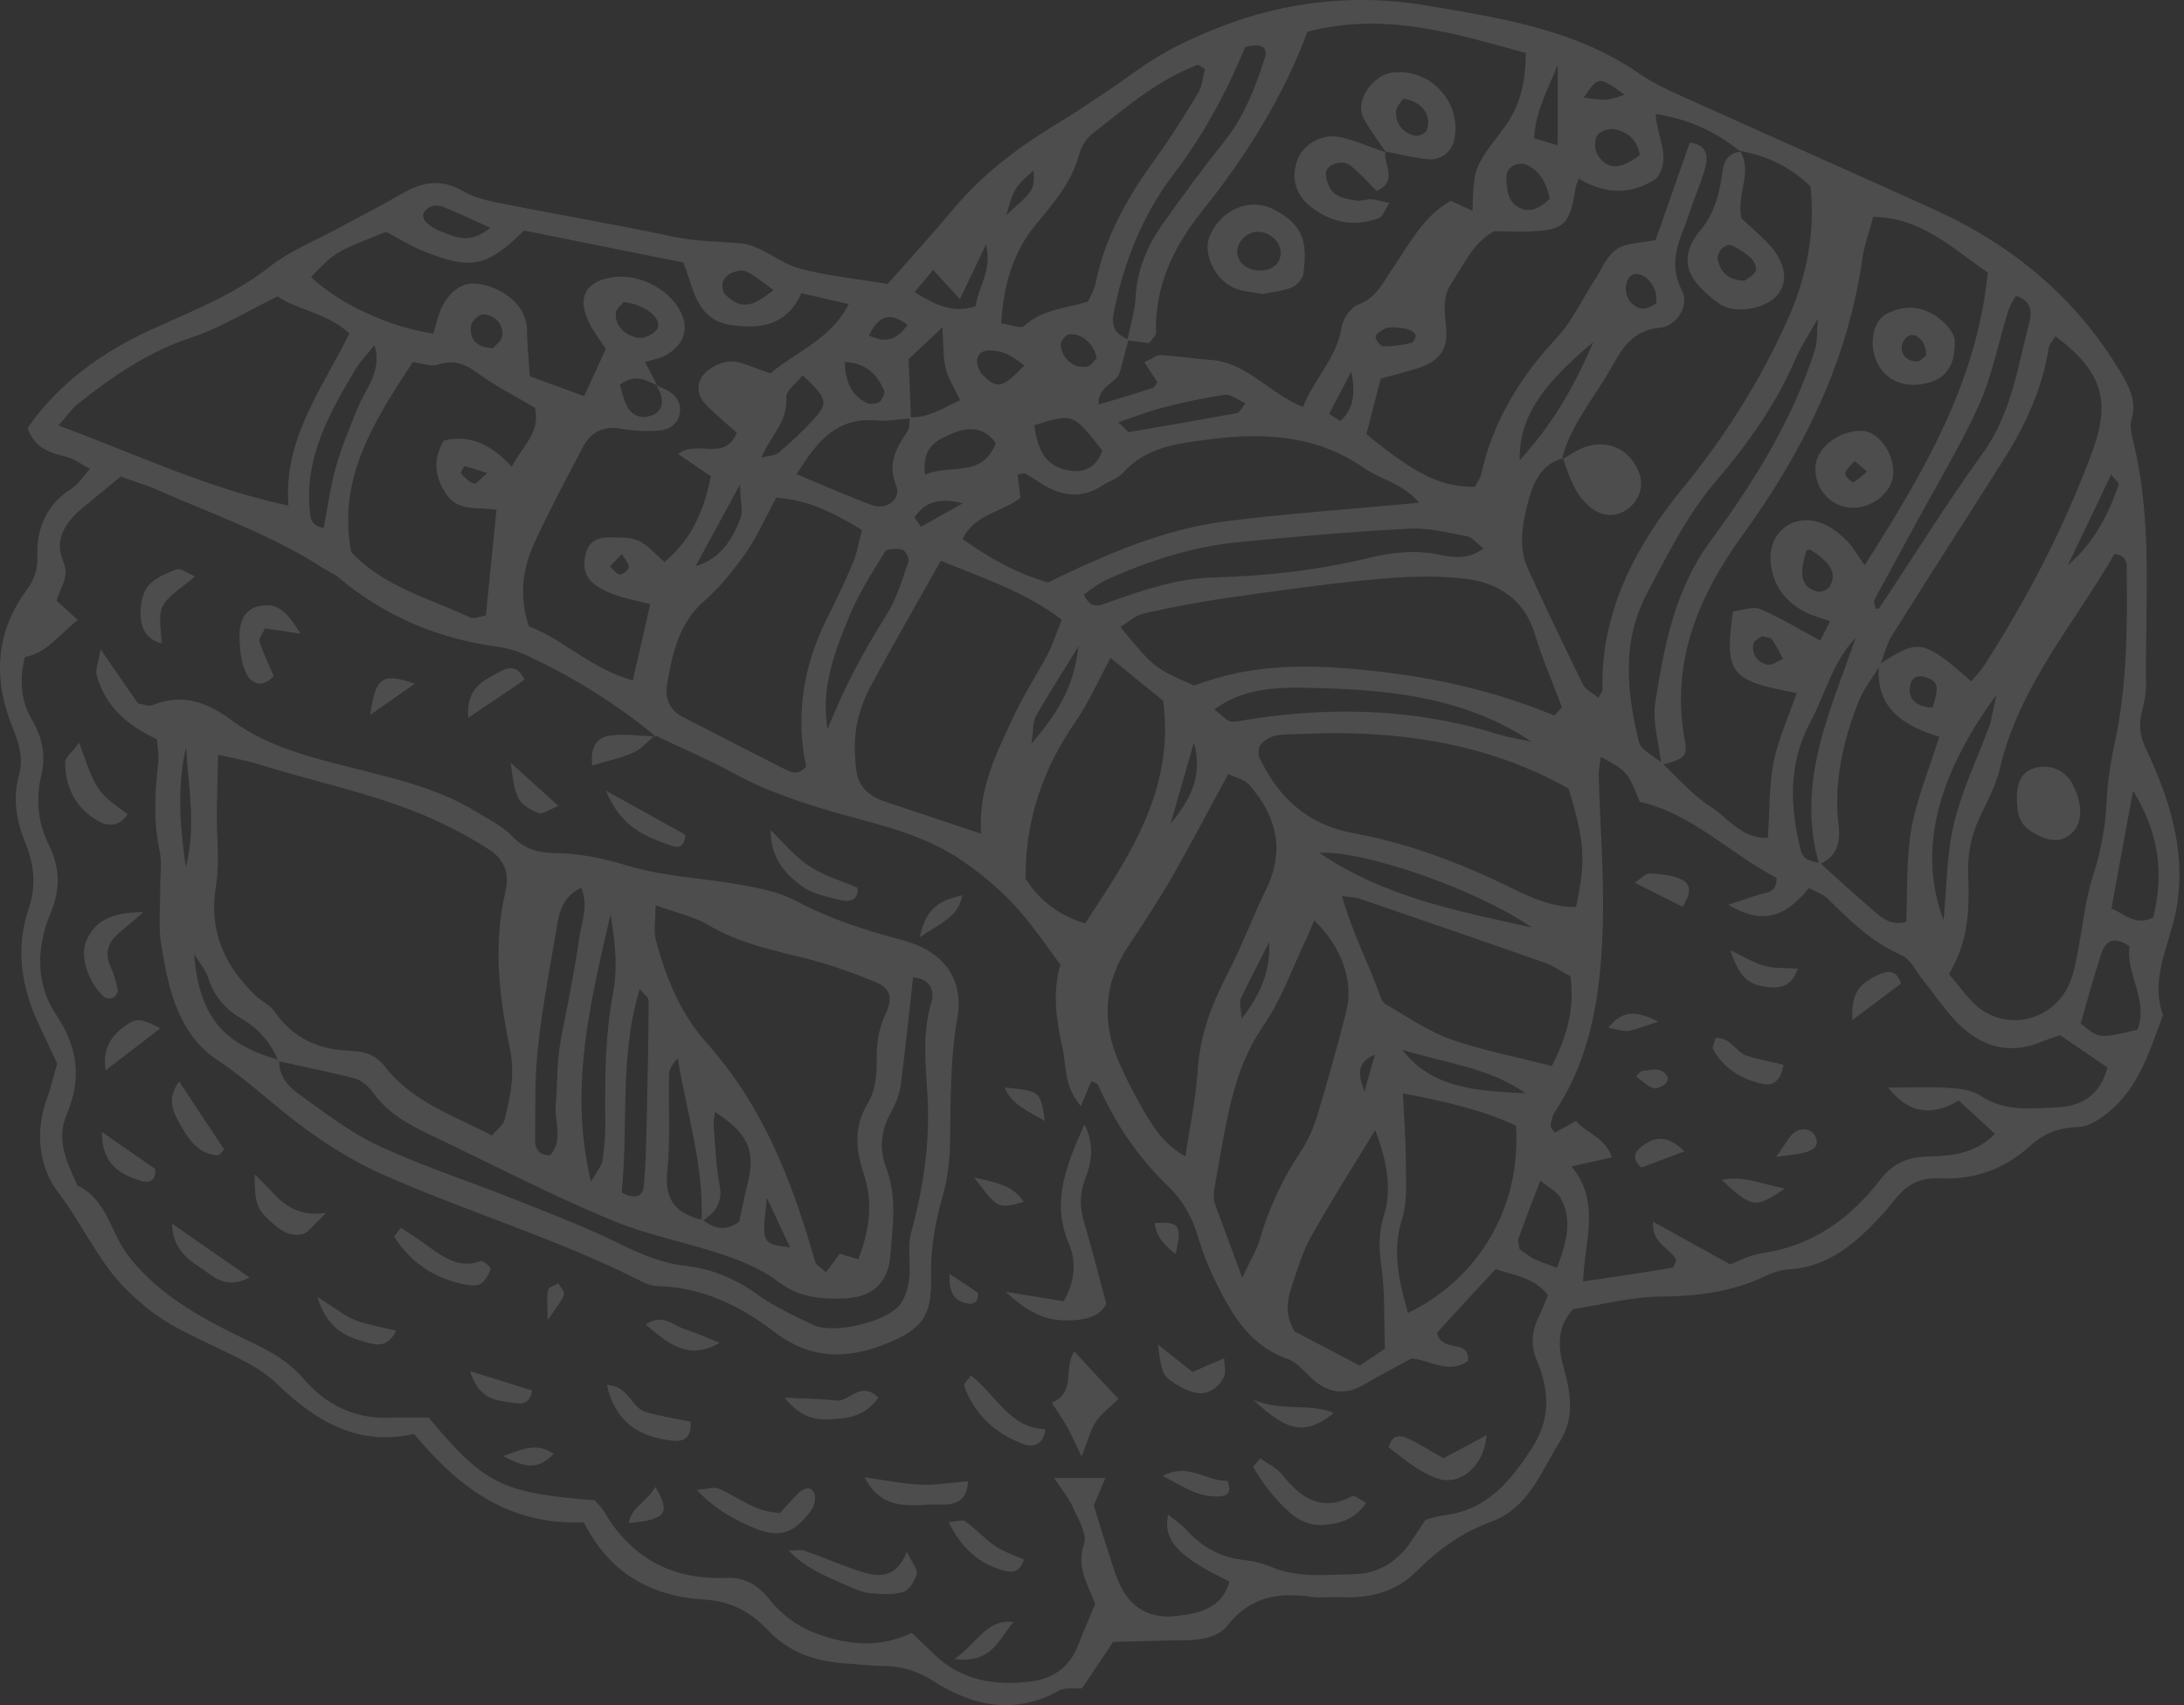 <svg width="251" height="196" viewBox="0 0 251 196" fill="none" xmlns="http://www.w3.org/2000/svg">
<rect x="0" y="0" width="251" height="196" fill="#333333" stroke="none"/>
<path d="M67.098 174.978C58.308 175.343 52.651 170.872 47.571 164.82C41.245 166.28 36.348 163.421 31.938 159.162C30.904 158.159 29.627 157.277 28.349 156.608C25.52 155.087 22.509 153.87 19.742 152.289C17.947 151.285 16.305 149.947 14.814 148.517C11.408 145.263 9.553 140.822 6.724 137.112C4.473 134.192 3.987 130.086 5.416 126.223C5.872 124.976 6.146 123.699 6.572 122.239C5.872 120.779 5.173 119.258 4.443 117.707C2.436 113.449 1.766 108.978 3.287 104.476C4.2 101.769 3.926 99.367 2.892 96.812C1.888 94.348 1.432 91.763 2.192 89.056C2.709 87.201 2.192 85.437 1.432 83.581C-0.758 78.198 -0.576 72.845 2.953 67.978C3.895 66.701 4.352 65.606 4.291 63.903C4.2 60.801 5.295 58.002 8.184 56.208C8.914 55.752 9.431 54.9 10.344 53.896C9.249 53.319 8.519 52.71 7.697 52.528C5.812 52.072 4.017 51.585 3.166 49.212C6.724 44.042 11.773 40.453 17.43 37.868C22.084 35.739 26.798 33.944 30.904 30.72C33.398 28.774 36.47 27.557 39.298 26.006C41.61 24.759 43.952 23.573 46.233 22.235C48.545 20.896 50.734 20.531 53.198 21.961C54.293 22.599 55.631 22.964 56.878 23.238C63.722 24.607 70.626 25.763 77.439 27.223C80.055 27.77 82.609 27.74 85.195 27.983C87.476 28.196 89.513 30.203 91.825 30.842C95.079 31.724 98.486 32.059 102.014 32.636C104.478 29.869 107.124 26.949 109.648 23.938C112.842 20.136 116.704 17.155 120.932 14.57C124.308 12.502 127.623 10.281 130.847 7.97C133.798 5.841 136.961 4.381 140.367 3.043C148.001 0.092 155.94 -0.698 163.756 0.609C172.242 2.039 180.971 3.316 188.392 8.457C190.096 9.643 192.012 10.494 193.928 11.346C203.387 15.634 212.907 19.801 222.366 24.12C231.186 28.135 238.395 34.066 243.474 42.4C244.508 44.103 245.664 45.958 244.964 48.239C244.751 48.908 244.934 49.73 245.086 50.429C247.458 59.736 246.515 69.225 246.637 78.654C246.637 79.779 246.394 80.905 246.12 82C245.755 83.521 245.998 84.798 246.728 86.288C249.496 92.158 251.351 98.363 250.043 104.872C249.253 108.795 247.093 112.476 248.584 116.673C247.063 120.748 245.846 124.976 242.288 127.865C241.314 128.656 240.037 129.508 238.851 129.538C236.6 129.599 234.806 130.329 233.224 131.789C230.274 134.466 226.715 135.652 222.822 135.439C220.663 135.348 219.203 136.169 217.925 137.69C217.317 138.42 216.739 139.18 216.1 139.849C213.211 142.921 210.139 145.628 205.607 145.902C204.695 145.962 203.722 146.266 202.9 146.662C199.068 148.517 195.023 149.004 190.795 149.034C187.45 149.065 184.104 149.977 180.819 150.464C178.72 152.684 179.146 155.209 179.785 157.52C180.576 160.379 180.91 163.056 179.268 165.702C177.078 169.169 175.74 173.305 171.36 174.917C168.136 176.104 165.338 178.05 162.905 180.514C160.471 182.977 157.46 183.738 154.115 183.586C152.989 183.525 151.834 183.707 150.739 183.555C146.967 183.008 143.713 183.494 141.128 186.779C139.911 188.33 137.843 188.513 135.896 188.543C133.25 188.574 130.634 188.665 127.928 188.726C126.681 190.581 125.555 192.284 124.369 194.048C123.487 194.14 122.392 193.927 121.662 194.352C116.613 197.151 111.808 196.117 107.306 193.258C105.451 192.071 103.626 191.494 101.497 191.494C99.976 191.494 98.486 191.281 96.965 191.189C93.65 190.946 90.669 189.912 88.327 187.448C86.32 185.319 84.1 184.072 80.967 183.859C75.005 183.525 70.078 180.94 67.098 174.978ZM104.691 48.087C103.383 48.178 102.044 48.422 100.767 48.331C96.083 47.905 93.832 50.855 91.551 54.505C94.684 55.813 97.421 57.029 100.22 58.063C101.923 58.672 103.626 57.364 102.987 55.812C101.984 53.258 102.987 51.494 104.295 49.578C104.569 49.182 104.478 48.513 104.569 47.965C106.698 48.057 108.34 46.901 110.348 46.019C109.709 44.62 108.979 43.525 108.675 42.308C108.371 41.031 108.432 39.662 108.31 37.624C106.455 39.389 105.147 40.605 104.417 41.274C104.538 44.072 104.63 46.08 104.691 48.087ZM209.075 99.336C206.337 90.029 210.352 81.757 213.272 73.301C210.595 76.099 209.774 79.81 208.04 83.034C205.486 87.84 205.699 92.767 206.976 97.816C207.28 98.941 208.284 99.002 209.196 99.215C210.991 100.857 212.785 102.499 214.641 104.081C215.888 105.146 217.013 106.514 219.081 105.967C219.233 102.408 219.051 98.789 219.659 95.322C220.267 91.854 221.666 88.539 222.883 84.676C218.655 83.429 215.492 81.3 215.948 76.403C220.511 73.362 221.028 73.484 226.563 78.32C227.019 77.742 227.536 77.225 227.932 76.647C232.95 68.891 237.178 60.74 240.402 52.072C242.622 46.141 241.679 42.734 236.235 38.658C235.961 39.115 235.505 39.541 235.444 40.027C234.714 44.772 232.707 48.969 230.183 52.984C225.955 59.645 221.666 66.306 217.469 72.997C216.8 74.061 216.526 75.339 216.04 76.525C215.188 77.924 214.154 79.202 213.576 80.692C211.812 85.224 210.717 89.908 211.295 94.805C211.538 96.781 211.173 98.485 209.075 99.336ZM190.947 87.931C190.674 85.498 189.883 83.004 190.248 80.662C191.282 74.183 192.468 67.796 196.574 62.2C201.592 55.387 206.094 48.178 208.649 39.997C208.862 39.328 208.77 38.537 208.922 36.621C207.645 38.871 206.915 39.936 206.398 41.153C204.147 46.414 200.893 51.007 197.213 55.295C193.867 59.219 191.647 63.751 189.274 68.222C186.355 73.727 186.963 79.506 188.332 85.224C188.575 86.228 190.126 86.927 191.069 87.779C192.863 89.421 194.475 91.368 196.483 92.645C198.551 93.953 200.133 96.416 203.174 96.325C203.387 93.192 203.296 90.334 203.843 87.596C204.391 84.889 205.577 82.334 206.489 79.658C198.794 78.228 198.186 77.438 199.159 70.29C200.163 70.168 201.41 69.651 202.292 70.016C204.604 70.99 206.793 72.328 209.196 73.636C209.531 72.997 209.835 72.389 210.322 71.415C209.257 71.02 208.405 70.807 207.615 70.412C205.242 69.256 203.782 67.37 203.509 64.724C203.144 61.226 206.033 58.915 209.348 60.132C210.352 60.496 211.295 61.226 212.086 61.987C212.876 62.747 213.424 63.751 214.306 64.968C221.028 54.383 227.202 43.981 228.449 31.328C224.282 28.47 220.754 24.972 215.279 24.941C214.823 26.706 214.276 28.105 214.063 29.564C212.39 41.457 207.28 51.828 200.315 61.439C195.205 68.496 191.921 76.16 193.654 85.224C193.958 86.957 193.502 87.262 190.947 87.931ZM129.57 39.115C129.905 37.442 130.422 35.8 130.513 34.127C130.695 30.994 131.851 28.257 133.615 25.763C135.896 22.539 138.238 19.345 140.702 16.273C142.983 13.414 144.26 10.069 145.355 6.692C145.872 5.111 144.412 5.02 143.105 5.415C140.945 10.616 138.299 15.543 134.862 20.045C131.273 24.759 129.144 30.173 127.988 35.982C127.654 37.624 128.293 38.476 129.692 39.023C129.357 40.27 129.053 41.548 128.688 42.795C128.323 44.103 126.163 44.285 126.255 46.506C128.597 45.806 130.543 45.228 132.49 44.589C132.733 44.498 132.885 44.103 133.007 43.92C132.52 43.16 132.064 42.46 131.517 41.639C132.399 41.244 132.946 40.788 133.433 40.818C135.318 40.909 137.174 41.244 139.059 41.365C143.257 41.609 145.842 45.198 149.735 46.779C151.073 43.495 153.659 41.092 154.206 37.564C154.358 36.59 155.271 35.313 156.122 35.009C158.13 34.248 158.86 32.606 159.924 31.055C161.931 28.135 163.543 24.85 166.737 23.086C167.68 23.512 168.44 23.877 169.231 24.242C169.383 19.375 169.322 19.315 172.637 14.996C174.706 12.319 175.375 9.399 175.344 6.084C167.041 3.803 159.103 1.339 150.252 3.651C147.515 11.072 143.226 17.916 138.147 24.272C134.862 28.378 132.703 32.88 132.855 38.263C132.855 38.567 132.459 38.871 132.064 39.449C131.364 39.358 130.482 39.236 129.57 39.115ZM75.462 44.316C75.796 44.468 76.161 44.62 76.496 44.772C77.621 45.319 78.29 46.171 78.138 47.448C77.956 48.756 76.891 49.395 75.736 49.486C74.276 49.608 72.755 49.517 71.295 49.273C69.318 48.939 67.919 49.669 67.037 51.311C65.09 54.991 63.144 58.641 61.41 62.413C60.041 65.393 59.646 68.556 60.771 71.993C64.817 73.514 68.01 76.951 72.724 78.198C73.454 75.096 74.063 72.389 74.732 69.439C73.15 69.043 71.873 68.8 70.687 68.374C69.805 68.07 68.923 67.644 68.193 67.066C67.067 66.123 66.976 64.785 67.371 63.447C67.767 62.169 68.801 61.743 70.017 61.774C71.143 61.804 72.39 61.713 73.363 62.139C74.458 62.656 75.31 63.69 76.374 64.603C79.598 61.896 80.936 58.519 81.697 54.748C80.389 53.836 79.203 53.045 77.956 52.193C80.085 50.459 83.309 53.166 84.677 49.73C84.13 49.243 83.552 48.756 83.005 48.27C82.305 47.631 81.575 47.023 80.967 46.323C79.841 45.046 80.146 43.403 81.545 42.43C82.701 41.639 83.948 41.305 85.286 41.761C86.35 42.095 87.384 42.521 88.54 42.917C91.551 40.362 95.505 39.023 97.543 34.948C95.657 34.522 94.045 34.157 92.099 33.701C90.426 37.411 87.415 37.868 83.978 37.351C79.963 36.742 79.72 33.093 78.534 30.173C72.299 28.926 66.216 27.709 60.224 26.492C55.966 30.69 54.141 31.085 48.666 28.865C47.145 28.257 45.716 27.344 44.378 26.645C38.477 28.987 38.477 28.986 35.74 31.846C38.994 34.917 44.621 37.564 49.792 38.354C50.187 37.168 50.4 35.83 51.069 34.765C51.89 33.488 53.107 32.423 54.81 32.606C57.547 32.91 60.528 34.978 60.559 37.898C60.589 39.571 60.741 41.244 60.893 43.251C62.992 44.011 65.06 44.772 67.128 45.532C68.071 43.525 68.831 41.852 69.622 40.118C68.953 39.054 68.101 38.02 67.584 36.834C66.368 34.127 67.341 32.423 70.17 31.906C73.272 31.359 76.831 33.093 78.23 35.86C79.264 37.868 78.534 39.814 76.313 40.94C75.675 41.244 74.914 41.365 74.124 41.609C74.701 42.673 75.127 43.495 75.553 44.316C74.245 43.677 72.937 42.917 71.234 44.224C71.538 45.137 71.69 46.232 72.268 47.023C72.937 47.996 74.124 48.178 75.219 47.6C76.161 47.083 76.192 46.171 75.918 45.228C75.796 44.954 75.614 44.65 75.462 44.316ZM179.633 52.68C177.048 53.349 176.196 55.569 175.618 57.698C174.949 60.223 174.462 62.899 175.618 65.424C177.656 69.864 179.755 74.274 181.914 78.654C182.218 79.293 183.07 79.658 183.709 80.205C184.013 79.627 184.165 79.475 184.165 79.293C183.952 70.29 188.027 62.686 193.35 56.178C198.308 50.125 202.353 43.677 205.486 36.651C207.615 31.906 208.649 26.675 208.071 21.413C205.638 19.102 202.961 17.855 199.92 17.338L200.041 17.429C197.243 15.178 194.171 13.688 190.278 13.11C190.43 15.847 192.164 18.189 190.369 20.501C187.45 22.478 184.438 22.326 181.427 20.531C181.275 21.018 181.093 21.352 181.062 21.717C180.424 25.671 179.785 26.401 176.287 26.584C174.797 26.675 173.276 26.584 171.695 26.584C169.292 27.892 168.258 30.416 166.798 32.575C165.642 34.279 166.098 36.164 166.22 38.05C166.372 40.24 165.247 41.548 163.178 42.248C161.779 42.704 160.319 43.069 158.677 43.525C158.099 45.776 157.552 47.935 157.035 49.912C162.813 54.626 165.581 55.965 169.505 55.965C169.748 55.478 170.113 55.022 170.235 54.474C171.603 48.391 174.675 43.373 178.903 38.841C180.667 36.955 181.792 34.461 183.222 32.271C184.043 31.024 184.621 29.443 185.777 28.652C186.872 27.892 188.514 27.953 190.278 27.587C191.556 23.938 192.894 20.105 194.202 16.395C196.057 16.608 196.3 17.824 196.057 18.919C195.631 20.744 194.81 22.478 194.232 24.272C193.289 27.223 191.495 29.929 193.289 33.366C194.202 35.1 192.711 37.472 190.826 37.655C187.906 37.928 186.598 39.693 185.381 41.913C183.404 45.532 180.545 48.665 179.511 52.771L179.633 52.68ZM75.279 84.524L75.401 84.676C71.021 81.057 66.246 78.046 61.136 75.613C59.95 75.035 58.673 74.548 57.365 74.366C50.461 73.453 44.286 70.898 38.934 66.397C38.356 65.91 37.626 65.636 36.987 65.211C31.086 61.409 24.456 59.128 18.069 56.299C16.7 55.691 15.271 55.295 13.871 54.778C12.26 56.086 10.83 57.273 9.37 58.489C7.484 60.071 6.207 62.108 7.241 64.45C8.093 66.397 6.815 67.614 6.511 69.073C7.363 69.834 8.123 70.503 8.944 71.263C6.754 72.966 5.386 75.065 2.861 75.521C2.192 78.137 2.405 80.601 3.683 82.76C4.899 84.859 5.295 86.836 4.717 89.239C4.108 91.854 4.352 94.591 5.568 97.025C6.937 99.762 6.967 102.226 5.751 105.115C4.169 108.917 4.108 113.175 6.42 116.582C9.005 120.444 9.401 124.033 7.636 128.17C6.42 131.059 7.728 133.705 8.914 136.29C12.138 137.811 12.655 141.309 14.419 143.894C15.271 145.111 16.335 146.236 17.43 147.24C20.806 150.342 24.912 152.38 28.988 154.327C31.238 155.421 33.246 156.547 34.919 158.524C37.474 161.504 40.85 163.147 44.925 162.964C46.416 162.904 47.906 162.964 49.275 162.964C55.722 170.659 57.669 171.602 68.345 172.454C68.649 172.819 69.105 173.214 69.379 173.67C72.542 179.115 77.256 181.639 83.491 181.365C85.559 181.274 87.141 182.217 88.358 183.768C89.939 185.745 91.886 187.114 94.289 187.935C97.817 189.152 101.284 189.365 104.782 187.692C105.725 188.574 106.515 189.364 107.337 190.125C110.439 193.166 114.271 193.775 118.377 193.288C120.993 192.984 122.939 191.646 123.913 189.091C124.521 187.54 125.19 186.019 125.859 184.346C125.099 182.217 123.639 180.24 124.582 177.472C124.977 176.347 123.913 174.613 123.304 173.245C122.787 172.089 121.936 171.085 121.145 169.899C123.152 169.899 124.947 169.899 127.046 169.899C126.468 171.268 126.042 172.271 125.707 173.032C126.255 174.857 126.741 176.438 127.258 178.02C127.806 179.632 128.201 181.304 129.022 182.764C130.361 185.137 132.581 186.08 135.258 185.745C137.904 185.441 140.428 184.863 141.31 181.791C135.44 178.963 133.615 177.077 134.254 174.096C135.075 174.796 135.866 175.282 136.444 175.951C138.177 177.837 140.246 178.993 142.831 179.297C143.956 179.419 145.082 179.693 146.116 180.118C149.218 181.426 152.472 181 155.666 180.94C158.221 180.909 160.38 179.632 161.931 177.533C162.601 176.621 163.178 175.647 163.848 174.674C164.608 174.492 165.338 174.248 166.068 174.157C170.904 173.549 173.55 170.294 176.014 166.523C178.264 163.086 178.082 159.801 176.591 156.303C175.892 154.631 176.044 152.988 176.835 151.376C177.261 150.555 177.565 149.643 177.899 148.852C176.257 146.784 173.976 146.601 171.877 145.871C169.444 148.517 167.193 150.95 165.155 153.171C165.612 155.604 168.927 153.779 168.714 156.425C166.463 158.037 164.365 156.303 162.205 156.151C160.35 157.155 158.525 158.128 156.73 159.162C154.419 160.531 152.442 160.044 150.587 158.28C149.796 157.52 148.975 156.547 148.001 156.212C143.865 154.783 141.766 151.437 139.972 147.848C139.029 145.993 138.238 144.046 137.66 142.069C136.991 139.819 135.866 137.902 134.193 136.29C130.726 132.975 128.14 129.052 126.194 124.702C126.103 124.489 125.707 124.429 125.434 124.277C125.069 125.128 124.734 125.919 124.217 127.136C122.24 124.854 122.575 122.452 122.088 120.323C121.388 117.22 120.932 113.996 121.875 110.894C120.689 109.282 119.594 107.731 118.438 106.24C116.248 103.381 113.602 101.009 110.591 98.941C106.424 96.052 101.649 94.957 96.935 93.649C92.555 92.432 88.266 91.033 84.252 88.843C81.454 87.322 78.321 85.984 75.279 84.524ZM216.982 125.006C219.811 125.006 221.818 124.915 223.795 125.037C225.073 125.128 226.563 125.25 227.567 125.919C230.335 127.805 233.285 127.409 236.326 127.288C239.581 127.166 241.436 125.615 242.196 122.695C240.219 121.357 238.547 120.201 236.752 118.984C236.113 119.228 235.383 119.441 234.714 119.714C230.912 121.326 227.658 120.323 224.921 117.524C223.491 116.065 222.335 114.3 221.028 112.688C220.206 111.685 219.568 110.225 218.503 109.769C215.097 108.309 212.572 105.784 210.017 103.26C209.5 102.773 208.74 102.53 207.888 102.074C205.546 104.963 202.9 106.605 198.642 103.99C200.254 103.473 201.258 103.108 202.262 102.804C203.113 102.56 204.178 102.621 204.178 100.918C198.886 98.15 194.475 93.527 188.453 92.158C187.054 88.691 187.054 88.691 183.982 86.988C183.891 87.779 183.709 88.478 183.739 89.147C183.891 94.987 184.378 100.857 184.195 106.666C183.952 114.057 182.948 121.357 178.72 127.774C178.416 128.23 178.264 128.808 178.203 129.356C178.173 129.63 178.508 129.934 178.69 130.207C179.481 129.782 180.241 129.325 181.123 128.839C182.34 130.299 184.438 130.694 185.26 133.036C183.648 133.401 182.37 133.675 180.606 134.07C184.043 138.267 182.066 142.647 181.944 147.301C185.625 146.753 188.909 146.267 192.194 145.719C192.407 145.689 192.498 145.172 192.65 144.867C192.073 143.438 189.792 143.073 189.974 140.427C193.076 142.13 195.722 143.62 198.825 145.324C199.707 145.019 201.075 144.259 202.535 144.046C208.314 143.195 212.633 140.092 216.1 135.591C217.469 133.827 219.111 133.006 221.423 132.945C224.16 132.884 226.989 132.671 229.27 130.329C227.841 129.021 226.624 127.896 225.103 126.497C222.457 128.078 219.659 128.383 216.982 125.006ZM223.978 111.958C225.377 113.57 226.229 114.878 227.354 115.791C230.852 118.559 235.901 117.281 237.786 113.175C238.242 112.171 238.486 111.046 238.699 109.921C239.337 106.788 239.611 103.534 240.584 100.523C241.466 97.785 241.953 95.078 242.105 92.25C242.196 89.999 242.531 87.748 243.018 85.528C244.417 79.019 244.508 72.45 244.417 65.849C244.417 65.028 244.66 63.903 243.018 63.66C238.395 71.689 232.068 78.837 229.848 88.296C229.392 90.303 228.358 92.158 227.476 94.044C226.502 96.143 226.107 98.333 226.198 100.644C226.35 104.476 226.259 108.217 223.978 111.958ZM178.629 82.243C178.933 81.939 179.207 81.604 179.511 81.3C178.477 78.502 177.261 75.765 176.409 72.936C175.223 68.921 172.212 67.005 168.531 66.549C165.003 66.093 161.354 66.275 157.795 66.61C152.168 67.127 146.541 67.948 140.945 68.739C137.782 69.195 134.619 69.803 131.486 70.503C130.513 70.716 129.692 71.507 128.749 72.054C132.581 76.738 132.703 76.829 137.265 78.806C143.987 76.191 150.891 76.343 157.917 77.133C165.034 77.894 171.938 79.475 178.629 82.243ZM144.686 85.893C144.686 86.319 144.564 86.745 144.717 87.049C146.937 91.702 150.252 94.805 155.575 95.778C161.901 96.934 167.893 99.215 173.702 102.074C175.983 103.199 178.447 104.294 181.123 104.263C182.279 98.971 182.127 96.751 180.272 90.638C170.691 85.254 160.198 83.855 149.279 84.372C147.576 84.494 145.781 84.159 144.686 85.893ZM108.127 64.45C105.36 69.378 102.653 74.061 100.098 78.806C99.307 80.296 98.699 81.939 98.425 83.581C98.151 85.193 98.212 86.927 98.425 88.6C98.638 90.455 99.946 91.55 101.679 92.128C105.208 93.284 108.736 94.5 112.781 95.839C112.325 90.82 114.575 86.44 116.644 82.03C117.769 79.658 119.229 77.468 120.445 75.126C121.023 74.001 121.419 72.754 122.027 71.233C117.799 68.009 113.055 66.488 108.127 64.45ZM33.155 58.124C32.546 50.459 36.987 44.772 40.15 38.324C37.626 35.952 34.219 35.678 31.908 34.066C28.41 35.769 25.338 37.685 21.962 38.811C17.004 40.453 12.838 43.312 8.853 46.506C8.184 47.053 7.667 47.844 6.724 48.908C15.605 52.193 23.696 56.086 33.155 58.124ZM163.087 57.789C161.232 55.539 158.677 55.143 156.73 53.775C151.225 49.942 145.082 49.699 138.816 50.52C135.288 50.977 131.669 51.402 129.053 54.353C128.475 55.022 127.441 55.295 126.681 55.812C124.764 57.09 122.757 57.12 120.75 56.178C119.746 55.721 118.833 54.991 117.86 54.444C117.647 54.322 117.252 54.505 116.948 54.566C117.069 55.478 117.161 56.36 117.282 57.212C115.062 58.945 112.021 59.067 110.621 61.956C113.724 64.177 116.887 65.941 120.445 66.944C127.106 63.72 133.706 60.831 140.884 59.919C148.093 59.006 155.362 58.519 163.087 57.789ZM136.231 132.914C136.748 129.386 137.447 126.284 137.63 123.182C137.873 119.136 139.211 115.517 141.067 111.958C142.709 108.795 143.956 105.419 145.507 102.226C147.697 97.755 146.724 93.831 143.622 90.273C143.013 89.573 141.858 89.33 141.158 88.965C138.907 93.132 136.9 96.933 134.771 100.675C133.189 103.442 131.425 106.119 129.661 108.765C126.833 113.053 126.589 117.555 128.627 122.178C129.54 124.246 130.604 126.254 131.729 128.17C132.794 129.934 133.95 131.637 136.231 132.914ZM89.209 57.212C87.901 59.614 87.019 61.683 85.742 63.508C84.343 65.484 82.792 67.462 80.967 69.043C78.017 71.628 77.287 75.065 76.678 78.593C76.374 80.236 76.922 81.604 78.442 82.395C82.275 84.372 86.107 86.349 89.97 88.296C90.76 88.691 91.642 89.269 92.646 88.113C91.43 82.365 92.281 76.708 94.927 71.324C96.022 69.134 97.087 66.944 98.03 64.694C98.516 63.538 98.699 62.261 99.064 60.922C95.901 59.006 92.981 57.455 89.209 57.212ZM40.363 63.447C44.013 67.401 49.244 68.739 53.989 70.959C54.506 71.203 55.358 70.807 55.844 70.746C56.27 66.549 56.635 62.686 57.061 58.611C55.053 58.215 52.742 58.885 51.343 56.877C49.913 54.809 49.731 52.771 51.008 50.642C54.263 49.882 56.605 51.281 58.825 53.653C59.981 51.311 62.201 49.699 61.471 46.87C59.281 45.563 57.091 44.468 55.114 43.038C53.654 41.974 52.377 41.274 50.461 41.883C49.518 42.187 48.362 41.73 47.45 41.609C43.009 48.391 38.751 54.931 40.363 63.447ZM117.86 100.979C119.442 103.534 121.753 105.237 124.704 106.149C129.813 98.393 135.045 90.729 133.676 80.54C131.821 79.049 129.844 77.438 127.623 75.613C126.163 78.35 125.099 80.783 123.639 82.912C119.837 88.356 117.83 94.287 117.86 100.979ZM142.77 146.875C143.835 144.594 144.443 143.651 144.747 142.586C145.811 138.937 147.363 135.53 149.492 132.367C150.313 131.12 150.952 129.69 151.377 128.261C152.594 124.277 153.689 120.292 154.723 116.277C155.605 112.871 154.236 108.887 151.043 105.784C150.708 106.545 150.465 107.183 150.161 107.853C148.518 111.259 147.271 114.909 145.142 117.981C143.044 121.083 141.949 124.368 141.188 127.896C140.55 130.816 140.063 133.766 139.546 136.747C139.455 137.264 139.455 137.902 139.637 138.389C140.489 140.792 141.432 143.225 142.77 146.875ZM154.236 102.986C155.392 107.244 157.369 110.833 158.677 114.665C158.799 115 159.072 115.365 159.377 115.517C161.81 116.886 164.152 118.558 166.737 119.471C170.417 120.748 174.28 121.478 178.355 122.543C179.967 119.349 181.032 116.065 180.485 112.202C179.45 111.685 178.538 111.016 177.504 110.651C170.417 108.157 163.33 105.723 156.244 103.29C155.788 103.138 155.24 103.138 154.236 102.986ZM138.482 7.939C137.934 7.635 137.752 7.422 137.63 7.453C133.007 9.217 129.296 12.41 125.494 15.421C124.795 15.969 124.217 16.912 124.004 17.794C123.152 21.018 120.993 23.421 118.986 25.884C116.37 29.108 115.336 32.788 115.062 37.168C116.096 37.29 117.313 37.837 117.739 37.442C119.807 35.556 122.514 35.434 125.038 34.674C125.373 33.914 125.799 33.245 125.92 32.545C126.985 27.253 129.57 22.691 132.703 18.372C134.467 15.939 136.079 13.384 137.63 10.798C138.177 9.977 138.238 8.852 138.482 7.939ZM161.81 150.92C170.113 146.905 174.858 138.541 174.219 129.386C170.265 127.531 165.946 126.588 161.232 125.676C161.354 128.535 161.566 130.937 161.566 133.371C161.566 135.621 161.779 137.994 161.141 140.092C159.985 143.742 160.715 147.057 161.81 150.92ZM159.164 155.026C159.042 151.65 159.194 148.639 158.768 145.689C158.464 143.59 158.403 141.704 159.072 139.636C159.985 136.807 159.407 133.34 158.038 129.903C155.514 134.07 152.989 138.024 150.678 142.13C149.674 143.925 149.096 145.962 148.427 147.939C147.88 149.582 147.697 151.255 148.792 153.049C151.134 154.266 153.598 155.574 156.274 156.973C157.339 156.273 158.373 155.573 159.164 155.026ZM170.478 63.051C169.718 62.443 169.231 61.774 168.653 61.652C166.433 61.226 164.182 60.648 161.962 60.77C155.392 61.105 148.823 61.683 142.283 62.321C136.991 62.838 131.973 64.481 127.167 66.64C126.224 67.066 125.403 67.766 124.551 68.344C125.464 70.26 126.62 69.499 127.593 69.165C131.516 67.766 135.44 66.458 139.637 66.367C145.69 66.214 151.651 65.515 157.521 64.085C160.076 63.477 162.692 63.203 165.368 63.751C166.889 64.055 168.623 64.42 170.478 63.051ZM231.673 34.005C231.369 34.553 230.973 35.13 230.791 35.769C229.665 39.358 228.966 43.13 227.445 46.536C225.286 51.311 222.518 55.843 220.024 60.466C218.503 63.295 216.952 66.093 215.431 68.921C215.31 69.165 215.492 69.591 215.553 69.956C215.705 69.956 215.918 69.986 215.979 69.895C219.933 63.964 223.704 57.881 227.871 52.102C231.217 47.448 231.916 42.035 233.285 36.803C233.498 35.739 233.406 34.522 231.673 34.005ZM139.576 81.543C141.31 83.064 141.31 83.064 142.375 82.882C152.381 81.179 162.296 81.331 172.06 84.372C173.337 84.768 174.706 84.98 176.014 85.254C168.714 80.357 160.411 79.354 152.138 79.11C148.032 79.019 143.409 78.684 139.576 81.543ZM95.11 83.825C96.965 79.141 99.246 74.852 101.862 70.716C103.048 68.861 103.687 66.64 104.417 64.511C104.538 64.177 104.052 63.264 103.687 63.173C103.048 63.021 101.953 63.051 101.71 63.416C100.22 65.819 98.699 68.222 97.634 70.777C95.901 74.944 94.289 79.202 95.11 83.825ZM223.37 105.784C223.735 102.074 223.704 98.272 224.556 94.683C225.468 90.881 227.202 87.292 228.571 83.612C228.631 83.429 228.723 83.277 228.753 83.095C228.936 82.304 229.088 81.513 229.453 79.84C222.518 89.33 220.389 97.907 223.37 105.784ZM176.044 106.605C169.626 102.165 156.548 97.694 151.621 98.028C159.072 103.108 167.619 104.75 176.044 106.605ZM244.751 108.795C242.957 107.518 241.953 108.157 241.466 109.677C240.615 112.323 239.885 115 239.124 117.646C241.254 119.41 241.254 119.41 245.664 118.346C246.941 114.878 244.265 111.898 244.751 108.795ZM43.039 39.662C42.249 40.666 41.367 41.548 40.728 42.643C37.839 47.54 35.04 52.528 35.588 58.52C35.679 59.432 35.649 60.436 37.2 60.679C37.656 58.307 37.991 55.904 38.629 53.592C39.298 51.25 40.272 48.969 41.184 46.718C42.097 44.529 43.922 42.704 43.039 39.662ZM245.147 90.881C244.234 95.808 243.474 100.005 242.653 104.446C244.113 104.963 245.299 106.484 247.458 105.48C248.644 100.674 248.279 95.991 245.147 90.881ZM178.933 145.719C180.089 142.708 180.728 140.214 179.359 137.72C178.933 136.929 177.899 136.442 177.017 135.713C176.044 138.237 175.253 140.305 174.493 142.404C174.402 142.708 174.584 143.103 174.645 143.62C175.162 143.955 175.74 144.411 176.379 144.746C177.048 145.05 177.747 145.263 178.933 145.719ZM118.864 48.878C119.32 52.132 120.385 53.653 122.848 54.079C124.734 54.413 126.072 53.592 126.681 51.798C123.335 47.479 123.335 47.479 118.864 48.878ZM161.141 120.657C164.699 125.28 170.052 125.371 175.344 125.676C171.147 122.695 166.007 122.178 161.141 120.657ZM183.131 39.297C176.743 44.65 174.614 48.209 174.645 52.923C178.112 49.121 180.667 45.015 183.131 39.297ZM87.506 52.589C88.175 52.406 88.996 52.437 89.483 52.041C90.913 50.825 92.281 49.547 93.559 48.148C95.231 46.293 95.079 45.806 92.251 43.13C91.582 44.011 90.304 44.894 90.365 45.684C90.548 48.543 88.571 50.034 87.506 52.589ZM128.505 48.543C129.479 49.425 129.631 49.669 129.722 49.669C133.889 48.969 138.056 48.239 142.192 47.479C142.466 47.418 142.648 46.962 143.135 46.353C142.283 45.989 141.462 45.289 140.763 45.38C138.36 45.715 135.987 46.262 133.646 46.84C132.125 47.236 130.604 47.844 128.505 48.543ZM114.454 50.946C113.115 49.06 111.291 49.03 109.466 49.821C107.854 50.52 105.907 51.189 106.303 54.566C109.222 53.258 112.811 55.052 114.454 50.946ZM105.116 33.579C107.61 35.13 109.557 36.043 112.142 35.191C112.385 33.001 114.058 31.177 113.328 28.074C112.203 30.416 111.382 32.18 110.317 34.37C109.101 33.062 108.279 32.15 107.245 31.024C106.637 31.754 106.09 32.423 105.116 33.579ZM178.112 22.843C177.747 21.079 177.078 19.801 175.649 19.041C174.614 18.463 173.124 19.102 173.124 20.288C173.124 21.322 173.246 22.66 173.884 23.329C175.071 24.546 176.561 24.394 178.112 22.843ZM188.453 17.824C188.21 16.091 187.085 15.148 185.503 14.844C184.895 14.722 183.921 15.056 183.587 15.543C183.252 16.03 183.222 17.064 183.526 17.642C184.591 19.558 186.172 19.588 188.453 17.824ZM56.361 26.188C54.354 25.276 53.168 24.729 51.981 24.211C50.947 23.786 49.913 23.147 48.879 24.211C48.149 24.972 49.031 26.006 51.008 26.736C52.529 27.314 54.05 28.044 56.361 26.188ZM79.933 65.089C82.792 64.237 84.16 62.048 85.103 59.584C85.407 58.793 85.103 57.789 85.043 55.691C82.913 59.614 81.423 62.352 79.933 65.089ZM117.739 42.004C116.948 41.457 116.522 41.092 116.035 40.848C115.549 40.605 115.001 40.423 114.484 40.331C113.541 40.21 112.477 40.21 112.294 41.365C112.203 41.943 112.598 42.825 113.085 43.251C114.667 44.742 115.214 44.589 117.739 42.004ZM88.905 33.336C85.59 30.903 85.59 30.842 84.191 31.328C83.735 31.481 83.187 31.967 83.066 32.423C82.944 32.849 83.066 33.61 83.4 33.914C85.134 35.526 86.35 35.404 88.905 33.336ZM237.634 64.998C240.584 62.473 242.288 59.219 243.504 55.721C243.565 55.539 243.139 55.174 242.622 54.535C240.919 58.154 239.277 61.591 237.634 64.998ZM97.087 41.609C97.148 44.072 97.969 45.441 99.55 46.293C99.946 46.505 100.706 46.445 101.071 46.201C101.406 45.958 101.74 45.137 101.588 44.802C100.767 43.099 99.672 41.73 97.087 41.609ZM179.025 7.453C177.778 10.555 176.439 12.897 176.318 15.908C177.352 16.212 178.143 16.425 179.025 16.699C179.025 13.657 179.025 11.042 179.025 7.453ZM207.615 63.264C206.702 66.154 207.037 67.522 208.892 68.009C209.287 68.1 210.048 67.796 210.261 67.431C211.143 65.971 210.504 64.754 208.132 63.234C208.04 63.142 207.797 63.234 207.615 63.264ZM71.69 34.705C71.356 35.13 70.808 35.495 70.778 35.952C70.626 37.381 71.842 38.719 73.546 38.841C74.154 38.871 75.006 38.446 75.431 37.959C76.1 37.138 75.219 35.921 73.454 35.161C72.937 34.917 72.359 34.857 71.69 34.705ZM123.943 74.274C121.875 77.681 120.385 79.962 119.046 82.334C118.681 82.973 118.803 83.825 118.529 85.528C121.419 82.03 123.396 79.232 123.943 74.274ZM145.872 108.278C144.777 110.438 143.652 112.567 142.618 114.726C142.405 115.152 142.618 115.791 142.679 117.129C145.082 114.057 145.994 111.35 145.872 108.278ZM56.665 40.027C56.909 39.723 57.578 39.267 57.7 38.689C57.973 37.381 56.909 36.164 55.479 36.134C55.023 36.134 54.202 36.925 54.141 37.411C53.898 39.023 54.81 39.966 56.665 40.027ZM134.528 94.683C136.687 92.067 138.329 89.208 137.204 85.376C136.261 88.691 135.379 91.702 134.528 94.683ZM190.339 34.917C190.613 33.153 189.305 31.45 187.967 31.481C187.662 31.481 187.267 31.785 187.115 32.059C186.415 33.427 187.176 35.222 188.666 35.465C189.244 35.587 189.913 35.07 190.339 34.917ZM126.042 41.183C125.768 39.51 124.217 38.202 122.818 38.446C122.453 38.507 121.875 39.236 121.905 39.632C122.027 41.274 123.457 42.43 124.977 42.126C125.403 42.035 125.738 41.457 126.042 41.183ZM182.005 11.224C184.621 11.589 184.621 11.589 186.72 10.89C183.708 8.73 183.708 8.73 182.005 11.224ZM222.123 81.27C222.883 78.867 222.761 78.32 221.301 77.833C220.511 77.559 219.75 77.803 219.568 78.654C219.172 80.297 220.115 81.026 221.575 81.3C221.758 81.361 221.94 81.3 222.123 81.27ZM160.441 37.624C159.954 37.655 159.529 37.594 159.225 37.746C158.768 37.989 158.13 38.354 158.099 38.689C158.069 39.054 158.647 39.814 158.981 39.814C160.046 39.845 161.141 39.662 162.205 39.419C162.448 39.358 162.722 38.811 162.692 38.537C162.661 38.294 162.266 37.989 161.962 37.898C161.445 37.716 160.867 37.685 160.441 37.624ZM115.64 24.729C118.864 21.869 118.864 21.869 118.803 19.588C116.552 21.565 116.583 21.596 115.64 24.729ZM152.746 47.57C153.172 47.844 153.628 48.117 154.054 48.391C155.392 47.144 155.879 45.532 155.301 42.704C154.236 44.772 153.476 46.171 152.746 47.57ZM105.086 59.462C105.329 59.827 105.603 60.192 105.846 60.557C107.185 59.797 108.553 59.037 110.652 57.85C107.55 57.06 106.181 57.972 105.086 59.462ZM99.855 38.567C102.075 39.601 103.2 38.841 104.295 37.351C102.257 35.8 101.01 36.256 99.855 38.567ZM202.505 73.119C202.201 73.362 201.562 73.636 201.501 74.001C201.319 75.217 201.957 76.16 203.144 76.403C203.691 76.495 204.33 75.978 204.938 75.734C204.512 74.974 204.147 74.214 203.661 73.514C203.539 73.271 203.022 73.271 202.505 73.119ZM158.008 121.235C156.335 121.904 155.818 122.999 156.822 125.463C157.4 123.364 157.704 122.3 158.008 121.235ZM55.996 54.383C54.84 54.018 54.111 53.744 53.381 53.592C53.32 53.562 52.924 54.322 52.985 54.413C53.411 54.9 53.898 55.387 54.475 55.6C54.688 55.691 55.206 55.052 55.996 54.383ZM71.477 63.69C70.748 64.45 70.413 64.754 70.078 65.089C70.443 65.424 70.808 65.971 71.234 66.032C71.569 66.062 72.238 65.515 72.268 65.211C72.299 64.785 71.842 64.329 71.477 63.69Z" fill="white" fill-opacity="0.13"/>
<path d="M18.038 84.981C14.54 83.338 12.046 81.118 11.104 77.559C10.951 76.981 11.286 76.251 11.56 74.639C13.385 77.286 14.693 79.202 15.848 80.844C16.669 80.996 17.095 81.209 17.399 81.088C20.897 79.688 23.634 80.57 26.706 82.852C30.812 85.893 35.922 87.11 40.88 88.357C45.655 89.573 50.43 90.668 54.688 93.284C56.118 94.166 57.73 94.926 58.855 96.112C60.315 97.664 61.927 98.029 63.904 98.059C66.732 98.12 69.409 98.667 72.177 99.519C76.283 100.766 80.723 100.918 84.981 101.678C87.171 102.074 89.513 102.5 91.429 103.534C95.323 105.602 99.428 106.94 103.626 108.035C108.401 109.313 110.834 112.415 110.013 117.099C109.192 121.813 109.253 126.497 109.192 131.211C109.161 133.28 108.918 135.378 108.37 137.355C107.488 140.488 106.911 143.56 107.002 146.845C107.123 151.407 105.846 152.836 101.77 154.479C97.178 156.334 93.011 156.182 88.966 153.08C85.012 150.038 80.602 147.939 75.462 147.818C74.732 147.787 74.002 147.422 73.332 147.088C63.873 142.343 53.715 139.302 44.073 135.044C40.819 133.614 37.717 131.668 34.858 129.569C31.512 127.136 28.562 124.216 25.064 121.904C20.441 118.832 19.346 113.631 18.525 108.552C18.19 106.514 18.433 104.385 18.403 102.317C18.403 100.796 18.646 99.245 18.342 97.785C17.612 94.379 17.795 91.033 18.19 87.657C18.281 86.927 18.129 86.167 18.038 84.981ZM80.754 140.214C82.031 141.218 83.369 141.583 84.951 140.427C85.255 139.058 85.529 137.598 85.894 136.169C86.898 132.337 85.985 130.238 82.153 127.805C82.092 128.383 82.001 128.961 82.031 129.508C82.214 131.759 82.275 134.009 82.7 136.23C83.096 138.298 82.153 139.423 80.632 140.397C80.906 134.009 78.929 127.957 77.895 121.661C77.317 122.239 76.921 122.847 76.891 123.455C76.8 127.196 77.073 130.968 76.678 134.679C76.344 138.024 77.773 139.545 80.754 140.214ZM31.999 121.965C31.117 119.836 29.687 118.194 27.68 117.038C25.824 115.973 24.577 114.422 23.908 112.354C23.665 111.533 23.026 110.833 22.296 109.647C22.904 116.825 25.581 120.019 32.09 121.843C31.999 123.79 33.276 125.037 34.645 125.98C37.534 128.048 40.423 130.299 43.648 131.759C48.757 134.131 54.171 135.865 59.402 137.963C63.235 139.484 67.097 140.974 70.808 142.769C73.363 144.046 75.887 145.172 78.777 145.506C81.818 145.841 84.556 146.997 87.08 148.821C89.057 150.221 91.308 151.285 93.528 152.319C95.84 153.384 101.892 151.954 103.413 149.977C104.052 149.156 104.386 147.97 104.508 146.875C104.69 145.202 104.264 143.408 104.69 141.796C106.12 136.503 106.941 131.242 106.576 125.676C106.363 122.239 105.998 118.62 107.063 115.122C107.397 114.057 107.032 112.476 104.934 112.354C104.477 116.46 104.052 120.536 103.535 124.611C103.382 125.706 102.987 126.832 102.44 127.774C101.223 129.903 101.01 132.032 101.862 134.283C103.109 137.598 102.592 141.005 102.318 144.381C102.075 147.483 100.219 149.095 97.117 149.247C94.441 149.369 91.855 149.126 89.574 147.422C87.323 145.719 84.738 144.716 82.001 143.864C78.229 142.678 74.306 141.887 70.717 140.427C63.387 137.416 56.361 133.736 49.214 130.329C46.811 129.173 44.529 127.896 42.918 125.645C42.401 124.915 41.579 124.185 40.728 123.942C37.838 123.212 34.918 122.634 31.999 121.965ZM56.543 130.512C57.06 129.873 57.79 129.386 57.973 128.778C58.672 126.041 59.22 123.395 58.581 120.444C57.365 114.513 56.665 108.491 58.095 102.469C58.612 100.34 57.882 98.698 56.148 97.603C54.414 96.508 52.59 95.474 50.704 94.592C44.013 91.398 36.713 90.06 29.718 87.84C28.379 87.414 26.95 87.201 25.064 86.745C25.003 89.3 24.942 91.337 24.912 93.375C24.881 96.204 25.277 99.063 24.821 101.8C23.969 106.971 25.764 110.985 29.383 114.453C30.052 115.091 31.025 115.517 31.542 116.247C33.641 119.349 36.652 120.657 40.211 120.779C41.853 120.84 43.222 121.266 44.195 122.543C47.328 126.619 52.042 128.2 56.543 130.512ZM75.34 104.051C75.34 105.845 75.097 107.001 75.37 108.035C76.496 112.263 78.077 116.247 80.997 119.623C82.609 121.448 84.13 123.395 85.438 125.432C89.361 131.485 91.734 138.237 93.71 145.111C93.802 145.415 94.228 145.598 94.927 146.236C95.414 145.567 95.931 144.868 96.509 144.107C97.117 144.29 97.817 144.503 98.638 144.746C99.885 141.552 100.402 138.328 99.276 134.952C98.364 132.215 98.06 129.569 99.733 126.832C100.554 125.463 100.797 123.577 100.767 121.935C100.706 119.988 100.98 118.285 101.801 116.49C102.683 114.605 102.287 113.571 100.523 112.841C98.09 111.837 95.596 110.955 93.072 110.286C89.057 109.252 85.012 108.491 81.362 106.301C79.75 105.359 77.834 104.963 75.34 104.051ZM63.235 132.793C64.786 131.029 63.691 128.869 63.873 126.923C64.056 124.855 63.995 122.786 64.269 120.718C64.573 118.467 65.121 116.278 65.516 114.057C65.881 112.019 66.276 109.982 66.55 107.944C66.793 106.058 67.706 104.142 66.793 102.043C64.725 103.047 64.299 104.72 64.025 106.362C63.235 110.985 62.353 115.608 61.836 120.262C61.44 123.82 61.532 127.409 61.501 130.998C61.471 131.972 61.866 132.793 63.235 132.793ZM67.919 135.834C68.649 134.527 69.166 133.979 69.257 133.34C69.47 131.85 69.591 130.36 69.561 128.839C69.531 123.942 69.531 119.076 70.443 114.24C70.93 111.715 70.838 109.008 70.169 105.085C67.706 115.821 65.394 125.22 67.919 135.834ZM71.447 137.081C72.998 137.903 73.85 137.507 73.971 136.412C74.215 134.162 74.245 131.911 74.306 129.66C74.427 124.794 74.519 119.897 74.549 115.031C74.549 114.666 74.002 114.27 73.515 113.692C71.143 121.539 72.238 129.295 71.447 137.081ZM21.353 99.671C22.57 95.048 21.657 90.455 21.384 85.893C20.289 90.486 20.715 95.109 21.353 99.671ZM88.144 137.69C87.536 142.982 87.536 142.982 90.791 143.377C90.061 141.765 89.361 140.336 88.144 137.69Z" fill="white" fill-opacity="0.13"/>
<path d="M124.643 129.234C125.829 131.698 125.433 133.705 124.703 135.53C124.065 137.233 124.065 138.784 124.582 140.457C125.464 143.438 126.224 146.449 127.137 149.855C126.376 151.467 124.43 151.772 122.605 151.772C120.385 151.802 118.316 151.042 115.579 148.487C118.62 148.973 120.354 149.277 122.24 149.582C123.548 147.392 123.7 144.989 122.879 143.042C120.78 138.176 122.514 134.009 124.643 129.234Z" fill="white" fill-opacity="0.13"/>
<path d="M120.871 161.231C123.7 160.075 122.179 157.368 123.456 155.33C125.099 157.094 126.65 158.797 128.536 160.805C127.684 161.656 126.65 162.386 125.981 163.36C125.312 164.363 125.038 165.58 124.308 167.405C123.548 165.884 123.152 164.911 122.635 163.998C122.118 163.086 121.51 162.204 120.871 161.231Z" fill="white" fill-opacity="0.13"/>
<path d="M89.635 173.914C90.426 173.062 91.034 172.363 91.673 171.724C92.221 171.146 93.011 170.72 93.528 171.511C93.802 171.937 93.65 172.971 93.316 173.457C91.339 176.286 89.575 176.864 86.624 175.617C84.434 174.674 82.275 173.579 80.085 171.268C81.332 171.146 82.001 170.903 82.518 171.085C84.708 171.937 86.563 173.762 89.635 173.914Z" fill="white" fill-opacity="0.13"/>
<path d="M165.885 167.618C167.801 166.584 169.231 165.854 170.843 164.972C170.569 168.621 167.71 170.903 165.064 169.899C164.182 169.564 163.361 169.108 162.57 168.591C161.505 167.891 160.532 167.07 159.589 166.371C160.046 164.728 161.049 165.002 161.84 165.367C163.148 165.975 164.425 166.797 165.885 167.618Z" fill="white" fill-opacity="0.13"/>
<path d="M90.639 178.232C91.278 178.232 91.947 178.08 92.494 178.263C94.623 178.993 96.691 179.936 98.82 180.605C100.828 181.244 102.896 181.608 104.234 178.385C104.873 179.723 105.512 180.422 105.36 180.909C105.116 181.7 104.508 182.764 103.839 182.977C102.653 183.342 101.254 183.251 99.976 183.129C99.064 183.038 98.182 182.612 97.33 182.247C95.019 181.213 92.646 180.331 90.639 178.232Z" fill="white" fill-opacity="0.13"/>
<path d="M144.838 167.648C145.659 168.226 146.694 168.682 147.302 169.443C149.461 172.15 151.803 173.883 155.423 171.967C155.666 171.845 156.274 172.363 157.004 172.758C155.696 174.644 154.024 175.13 152.138 175.282C150.556 175.404 149.218 174.765 148.093 173.731C146.45 172.241 145.112 170.507 144.017 168.621C144.26 168.287 144.534 167.952 144.838 167.648Z" fill="white" fill-opacity="0.13"/>
<path d="M34.523 72.845C33.215 72.632 32.698 72.571 32.151 72.48C31.603 72.389 31.056 72.328 30.448 72.237C30.204 72.784 29.718 73.392 29.839 73.788C30.265 75.126 30.904 76.403 31.451 77.711C30.235 79.08 28.896 78.684 28.288 77.377C27.68 76.099 27.528 74.487 27.528 73.027C27.528 71.02 28.471 69.864 29.9 69.651C31.756 69.347 32.82 69.986 34.523 72.845Z" fill="white" fill-opacity="0.13"/>
<path d="M16.487 104.841C14.997 106.119 14.297 106.697 13.628 107.275C12.351 108.369 11.986 109.647 12.746 111.228C13.141 112.05 13.354 112.932 13.537 113.814C13.598 114.057 13.263 114.544 12.989 114.665C12.716 114.817 12.198 114.787 11.986 114.604C10.13 112.992 9.157 109.89 9.917 108.157C10.86 105.936 12.624 104.872 16.487 104.841Z" fill="white" fill-opacity="0.13"/>
<path d="M9.096 85.376C11.104 91.002 11.104 91.002 14.662 93.588C13.811 94.926 12.503 95.048 11.408 94.439C8.792 93.01 7.484 90.577 7.484 87.626C7.484 87.079 8.275 86.501 9.096 85.376Z" fill="white" fill-opacity="0.13"/>
<path d="M46.081 141.126C47.085 141.796 48.15 142.465 49.123 143.195C50.948 144.503 52.742 145.871 55.267 144.959C55.51 144.868 56.453 145.658 56.392 145.841C56.209 146.449 55.814 147.118 55.328 147.514C54.962 147.787 54.233 147.787 53.715 147.696C50.066 147.057 47.237 145.202 45.291 142.13C45.534 141.796 45.808 141.461 46.081 141.126Z" fill="white" fill-opacity="0.13"/>
<path d="M88.57 95.413C90 96.812 91.308 98.424 92.95 99.519C94.623 100.644 96.63 101.222 98.547 102.043C98.729 103.351 97.725 103.686 96.843 103.503C95.231 103.138 93.437 102.804 92.159 101.861C90.243 100.462 88.54 98.606 88.57 95.413Z" fill="white" fill-opacity="0.13"/>
<path d="M111.261 170.264C111.139 172.697 109.557 173.001 108.067 172.94C105.056 172.819 101.528 174.035 99.368 169.808C101.771 170.142 103.779 170.568 105.816 170.659C107.58 170.72 109.375 170.416 111.261 170.264Z" fill="white" fill-opacity="0.13"/>
<path d="M111.565 158.098C114.424 160.257 116.036 164.181 120.142 164.272C119.898 166.158 118.682 166.371 117.678 166.006C114.424 164.82 111.991 162.63 110.804 159.284C110.744 159.071 111.169 158.706 111.565 158.098Z" fill="white" fill-opacity="0.13"/>
<path d="M79.354 163.42C79.567 165.093 78.624 165.732 77.438 165.61C73.667 165.245 70.777 163.664 69.743 159.193C72.207 159.254 72.572 161.808 74.184 162.295C75.887 162.812 77.651 163.055 79.354 163.42Z" fill="white" fill-opacity="0.13"/>
<path d="M18.556 73.97C16.579 73.392 16.153 71.932 16.153 70.442C16.153 69.408 16.396 68.1 17.035 67.34C17.826 66.427 19.103 65.88 20.289 65.454C20.745 65.272 21.506 65.88 22.418 66.245C20.898 67.583 19.346 68.404 18.677 69.712C18.13 70.807 18.556 72.449 18.556 73.97Z" fill="white" fill-opacity="0.13"/>
<path d="M133.068 154.539C134.588 155.756 135.835 156.729 137.052 157.702C138.208 157.185 139.211 156.76 140.702 156.121C140.702 157.033 140.915 157.733 140.671 158.25C140.063 159.497 138.907 160.318 137.539 160.105C136.504 159.953 135.501 159.345 134.588 158.737C133.615 158.067 133.463 157.459 133.068 154.539Z" fill="white" fill-opacity="0.13"/>
<path d="M20.593 124.307C22.418 127.075 24 129.477 25.764 132.124C25.672 132.184 25.277 132.823 24.942 132.793C22.813 132.641 21.718 130.998 20.776 129.386C19.985 127.957 19.042 126.406 20.593 124.307Z" fill="white" fill-opacity="0.13"/>
<path d="M37.474 139.423C35.862 140.944 35.436 141.674 34.888 141.826C33.246 142.282 32.029 141.279 30.934 140.244C29.475 138.906 29.292 138.267 29.262 135.013C31.604 136.99 32.881 140.062 37.474 139.423Z" fill="white" fill-opacity="0.13"/>
<path d="M28.683 146.844C25.916 148.274 24.517 146.692 23.087 145.749C21.445 144.685 19.833 143.438 19.772 140.64C22.813 142.769 25.459 144.624 28.683 146.844Z" fill="white" fill-opacity="0.13"/>
<path d="M100.95 160.653C99.277 162.995 97.087 163.086 95.049 163.147C93.376 163.208 91.734 162.63 90.183 160.653C92.525 160.774 94.319 160.774 96.083 160.987C97.665 161.17 98.851 158.615 100.95 160.653Z" fill="white" fill-opacity="0.13"/>
<path d="M69.623 90.881C73.424 92.98 76.131 94.5 78.777 95.96C78.717 97.177 78.047 97.542 77.257 97.238C74.398 96.234 71.478 95.291 69.623 90.881Z" fill="white" fill-opacity="0.13"/>
<path d="M117.678 179.267C117.191 180.818 116.218 180.757 115.305 180.514C112.477 179.723 110.5 177.928 109.01 174.948C109.983 174.887 110.652 174.644 110.926 174.857C112.142 175.739 113.176 176.894 114.393 177.716C115.397 178.385 116.583 178.78 117.678 179.267Z" fill="white" fill-opacity="0.13"/>
<path d="M133.645 169.656C136.565 168.044 138.694 170.325 141.066 170.203C141.583 171.511 141.066 171.937 140.215 171.998C137.721 172.18 135.774 170.75 133.645 169.656Z" fill="white" fill-opacity="0.13"/>
<path d="M82.701 154.357C79.051 156.455 76.77 154.387 74.215 152.258C76.131 150.92 77.317 152.319 78.595 152.745C80.024 153.201 81.362 153.809 82.701 154.357Z" fill="white" fill-opacity="0.13"/>
<path d="M53.806 82.517C53.563 79.05 55.57 78.228 57.304 77.286C58.247 76.769 59.433 76.251 60.285 78.137C58.429 79.384 56.513 80.692 53.806 82.517Z" fill="white" fill-opacity="0.13"/>
<path d="M144.078 160.927C147.576 162.295 150.435 161.231 153.294 162.417C150.1 164.941 148.063 164.698 144.078 160.927Z" fill="white" fill-opacity="0.13"/>
<path d="M18.434 118.194C16.152 119.927 14.328 121.357 12.138 123.03C11.742 120.292 12.959 118.863 14.693 117.707C15.696 117.038 16.274 117.099 18.434 118.194Z" fill="white" fill-opacity="0.13"/>
<path d="M54.019 157.611C57.091 158.554 59.129 159.193 61.167 159.832C60.832 161.687 59.646 161.352 58.612 161.2C56.817 160.957 54.992 160.714 54.019 157.611Z" fill="white" fill-opacity="0.13"/>
<path d="M45.533 152.958C44.499 154.996 43.191 154.6 41.975 154.266C39.663 153.627 37.565 152.654 36.47 149.065C38.447 150.312 39.511 151.194 40.789 151.741C42.127 152.258 43.617 152.471 45.533 152.958Z" fill="white" fill-opacity="0.13"/>
<path d="M11.712 130.116C14.237 131.88 16.062 133.127 17.826 134.344C17.978 135.834 17.065 136.017 16.122 135.713C13.781 134.952 11.712 133.857 11.712 130.116Z" fill="white" fill-opacity="0.13"/>
<path d="M116.492 186.445C114.88 188.178 114.15 191.25 109.709 190.703C112.477 188.695 113.389 186.08 116.492 186.445Z" fill="white" fill-opacity="0.13"/>
<path d="M75.279 84.524C74.458 85.193 73.728 86.106 72.785 86.501C71.386 87.14 69.835 87.444 68.071 87.992C67.828 86.258 68.345 84.859 69.957 84.585C71.721 84.281 73.576 84.615 75.401 84.646L75.279 84.524Z" fill="white" fill-opacity="0.13"/>
<path d="M58.703 87.687C60.619 89.421 62.17 90.82 64.178 92.645C63.053 93.071 62.323 93.649 61.897 93.466C59.494 92.432 59.19 91.824 58.703 87.687Z" fill="white" fill-opacity="0.13"/>
<path d="M42.553 82.182C43.131 77.802 43.982 77.285 47.662 78.593C46.081 79.688 44.621 80.722 42.553 82.182Z" fill="white" fill-opacity="0.13"/>
<path d="M120.08 128.839C117.89 127.592 116.309 126.953 115.457 125.006C119.563 125.402 119.563 125.402 120.08 128.839Z" fill="white" fill-opacity="0.13"/>
<path d="M111.96 135.348C114.758 135.956 116.492 136.351 117.647 138.146C114.667 138.967 114.667 138.967 111.96 135.348Z" fill="white" fill-opacity="0.13"/>
<path d="M75.31 170.903C77.135 173.944 76.526 174.674 72.268 175.069C72.542 173.214 74.336 172.667 75.31 170.903Z" fill="white" fill-opacity="0.13"/>
<path d="M105.694 107.731C106.546 103.747 108.675 103.442 110.591 102.895C110.195 105.298 108.31 105.997 105.694 107.731Z" fill="white" fill-opacity="0.13"/>
<path d="M57.852 167.374C60.254 166.462 61.745 165.854 63.63 167.101C61.958 168.895 60.437 168.804 57.852 167.374Z" fill="white" fill-opacity="0.13"/>
<path d="M109.131 146.449C110.56 147.392 111.473 147.939 112.294 148.548C112.446 148.669 112.416 149.278 112.264 149.49C112.081 149.734 111.625 149.916 111.351 149.856C110.013 149.643 109.009 149.034 109.131 146.449Z" fill="white" fill-opacity="0.13"/>
<path d="M132.703 140.579C135.532 140.397 135.897 140.822 135.106 144.138C133.828 143.134 132.885 142.161 132.703 140.579Z" fill="white" fill-opacity="0.13"/>
<path d="M62.931 151.771C62.931 149.886 62.809 149.034 62.992 148.274C63.053 147.939 63.752 147.757 64.178 147.513C64.421 147.97 64.938 148.517 64.817 148.821C64.543 149.582 63.965 150.22 62.931 151.771Z" fill="white" fill-opacity="0.13"/>
<path d="M204.969 122.391C204.664 124.337 203.691 124.854 202.505 124.581C200.102 124.033 198.095 122.817 196.878 120.596C196.757 120.383 197 119.927 197.152 119.319C198.794 119.167 199.463 120.84 200.68 121.326C201.988 121.783 203.417 121.995 204.969 122.391Z" fill="white" fill-opacity="0.13"/>
<path d="M198.855 109.221C200.163 109.829 201.41 110.62 202.779 111.016C203.935 111.35 205.182 111.229 206.611 111.35C205.973 113.297 204.726 113.601 203.387 113.479C201.015 113.266 199.95 112.476 198.855 109.221Z" fill="white" fill-opacity="0.13"/>
<path d="M218.473 113.054C216.679 114.422 214.823 115.791 212.877 117.251C212.786 114.453 213.394 113.206 215.736 112.111C216.679 111.654 217.926 111.259 218.473 113.054Z" fill="white" fill-opacity="0.13"/>
<path d="M205.121 136.625C201.714 138.937 201.41 138.876 197.852 135.621C200.315 135.104 202.201 136.017 205.121 136.625Z" fill="white" fill-opacity="0.13"/>
<path d="M193.38 104.233C191.403 103.229 189.822 102.438 187.875 101.465C188.544 101.039 189.092 100.37 189.609 100.401C190.856 100.461 192.255 100.583 193.32 101.131C194.567 101.8 194.141 102.986 193.38 104.233Z" fill="white" fill-opacity="0.13"/>
<path d="M193.593 132.337C191.525 133.127 190.035 133.675 188.636 134.192C187.51 133.249 187.845 132.428 188.636 131.819C190.004 130.724 191.464 130.299 193.593 132.337Z" fill="white" fill-opacity="0.13"/>
<path d="M190.582 117.433C188.666 118.042 187.906 118.407 187.084 118.498C186.476 118.559 185.837 118.315 184.834 118.133C186.355 116.308 187.693 115.973 190.582 117.433Z" fill="white" fill-opacity="0.13"/>
<path d="M204.117 132.975C205.242 131.454 205.607 130.633 206.216 130.177C207.067 129.538 208.223 129.751 208.649 130.664C209.196 131.819 208.193 132.306 207.219 132.519C206.672 132.671 206.125 132.701 204.117 132.975Z" fill="white" fill-opacity="0.13"/>
<path d="M188.028 123.729C188.301 123.486 188.514 123.121 188.788 123.09C189.822 122.999 191.039 122.543 191.677 123.851C191.769 124.033 191.464 124.611 191.221 124.733C190.065 125.341 190.035 125.311 188.028 123.729Z" fill="white" fill-opacity="0.13"/>
<path d="M199.98 17.368C201.471 19.771 199.555 22.143 200.133 25.093C200.984 25.915 202.292 26.979 203.417 28.226C205.242 30.234 205.516 32.423 204.299 33.883C202.961 35.526 199.281 36.195 197.517 34.857C194.719 32.788 192.255 30.264 195.449 26.432C197.121 24.424 197.638 22.113 197.973 19.649C198.156 18.402 198.733 17.52 200.102 17.459L199.98 17.368ZM200.497 32.271C200.771 32.028 201.471 31.724 201.775 31.177C201.957 30.872 201.653 30.082 201.319 29.747C200.68 29.139 199.889 28.622 199.068 28.226C198.308 27.861 197.213 29.017 197.426 29.899C197.76 31.268 198.521 32.18 200.497 32.271Z" fill="white" fill-opacity="0.13"/>
<path d="M179.511 52.832C180.302 52.375 181.093 51.798 181.944 51.463C184.621 50.429 187.176 51.524 188.301 54.14C189.001 55.721 188.484 57.485 186.993 58.55C185.746 59.462 184.195 59.401 182.857 58.367C181.002 56.907 180.332 54.778 179.633 52.649L179.511 52.832Z" fill="white" fill-opacity="0.13"/>
<path d="M145.112 33.792C144.047 33.579 142.891 33.549 141.888 33.123C139.576 32.15 138.208 29.078 139.029 27.131C140.306 24.09 143.621 22.66 146.359 24.059C149.978 25.915 150.221 28.013 149.796 31.481C149.735 32.059 149.005 32.819 148.427 33.062C147.393 33.458 146.268 33.549 145.112 33.792ZM144.595 26.645C143.256 26.645 142.07 27.861 142.192 29.139C142.344 30.355 143.53 31.177 145.081 31.085C146.359 31.024 147.241 30.142 147.18 28.987C147.15 27.74 145.933 26.675 144.595 26.645Z" fill="white" fill-opacity="0.13"/>
<path d="M159.316 17.551C158.464 16.304 157.582 15.117 156.822 13.81C155.453 11.498 157.977 8.578 160.015 8.335C164.425 7.818 168.106 11.833 167.102 16.182C166.828 17.399 165.612 18.433 164.152 18.311C162.479 18.159 160.836 17.703 159.164 17.398L159.316 17.551ZM161.262 11.346C161.019 11.711 160.471 12.258 160.441 12.806C160.38 14.266 161.232 15.27 162.601 15.604C162.996 15.695 163.787 15.361 163.939 15.026C164.638 13.384 163.483 11.62 161.262 11.346Z" fill="white" fill-opacity="0.13"/>
<path d="M159.194 17.398C158.981 18.889 160.745 20.744 158.221 21.961C157.247 20.987 156.304 19.892 155.179 19.01C154.297 18.311 152.442 18.858 152.381 19.862C152.35 20.653 152.746 21.687 153.324 22.204C153.962 22.751 154.996 22.904 155.909 23.056C156.426 23.147 157.034 22.873 157.582 22.904C158.099 22.934 158.646 23.116 159.68 23.329C159.163 24.09 158.95 24.881 158.464 25.063C155.574 26.158 152.898 25.58 150.526 23.664C148.761 22.234 148.305 20.105 149.248 18.067C149.978 16.486 152.046 15.33 153.993 15.756C155.818 16.151 157.551 16.942 159.346 17.55L159.194 17.398Z" fill="white" fill-opacity="0.13"/>
<path d="M224.647 39.054C224.739 42.187 223.552 43.555 221.332 44.072C218.868 44.65 216.648 43.707 215.705 41.609C214.762 39.571 215.219 36.925 216.831 36.073C218.564 35.161 220.45 35.1 222.184 36.134C223.674 37.016 224.617 38.385 224.647 39.054ZM221.362 40.879C221.423 39.419 220.389 38.233 219.416 38.567C219.021 38.719 218.595 39.328 218.564 39.753C218.473 40.818 219.173 41.487 220.207 41.548C220.633 41.578 221.058 41.092 221.362 40.879Z" fill="white" fill-opacity="0.13"/>
<path d="M217.591 54.383C217.53 56.482 215.37 58.337 212.968 58.367C210.443 58.367 208.466 56.178 208.649 53.592C208.801 51.433 211.295 49.517 213.91 49.517C215.796 49.517 217.652 51.98 217.591 54.383ZM214.58 54.201C213.911 53.653 213.546 53.319 213.15 52.984C212.755 53.44 212.238 53.866 212.055 54.414C211.994 54.657 212.785 55.478 212.968 55.417C213.515 55.204 213.971 54.687 214.58 54.201Z" fill="white" fill-opacity="0.13"/>
<path d="M231.795 91.854C231.764 89.816 232.403 88.721 233.802 88.296C235.475 87.779 237.209 88.448 238.121 89.999C238.212 90.151 238.273 90.334 238.364 90.516C239.368 92.554 239.307 94.561 238.151 95.717C237.117 96.751 235.87 96.751 234.562 96.173C232.464 95.2 231.825 94.318 231.795 91.854Z" fill="white" fill-opacity="0.13"/>
</svg>

